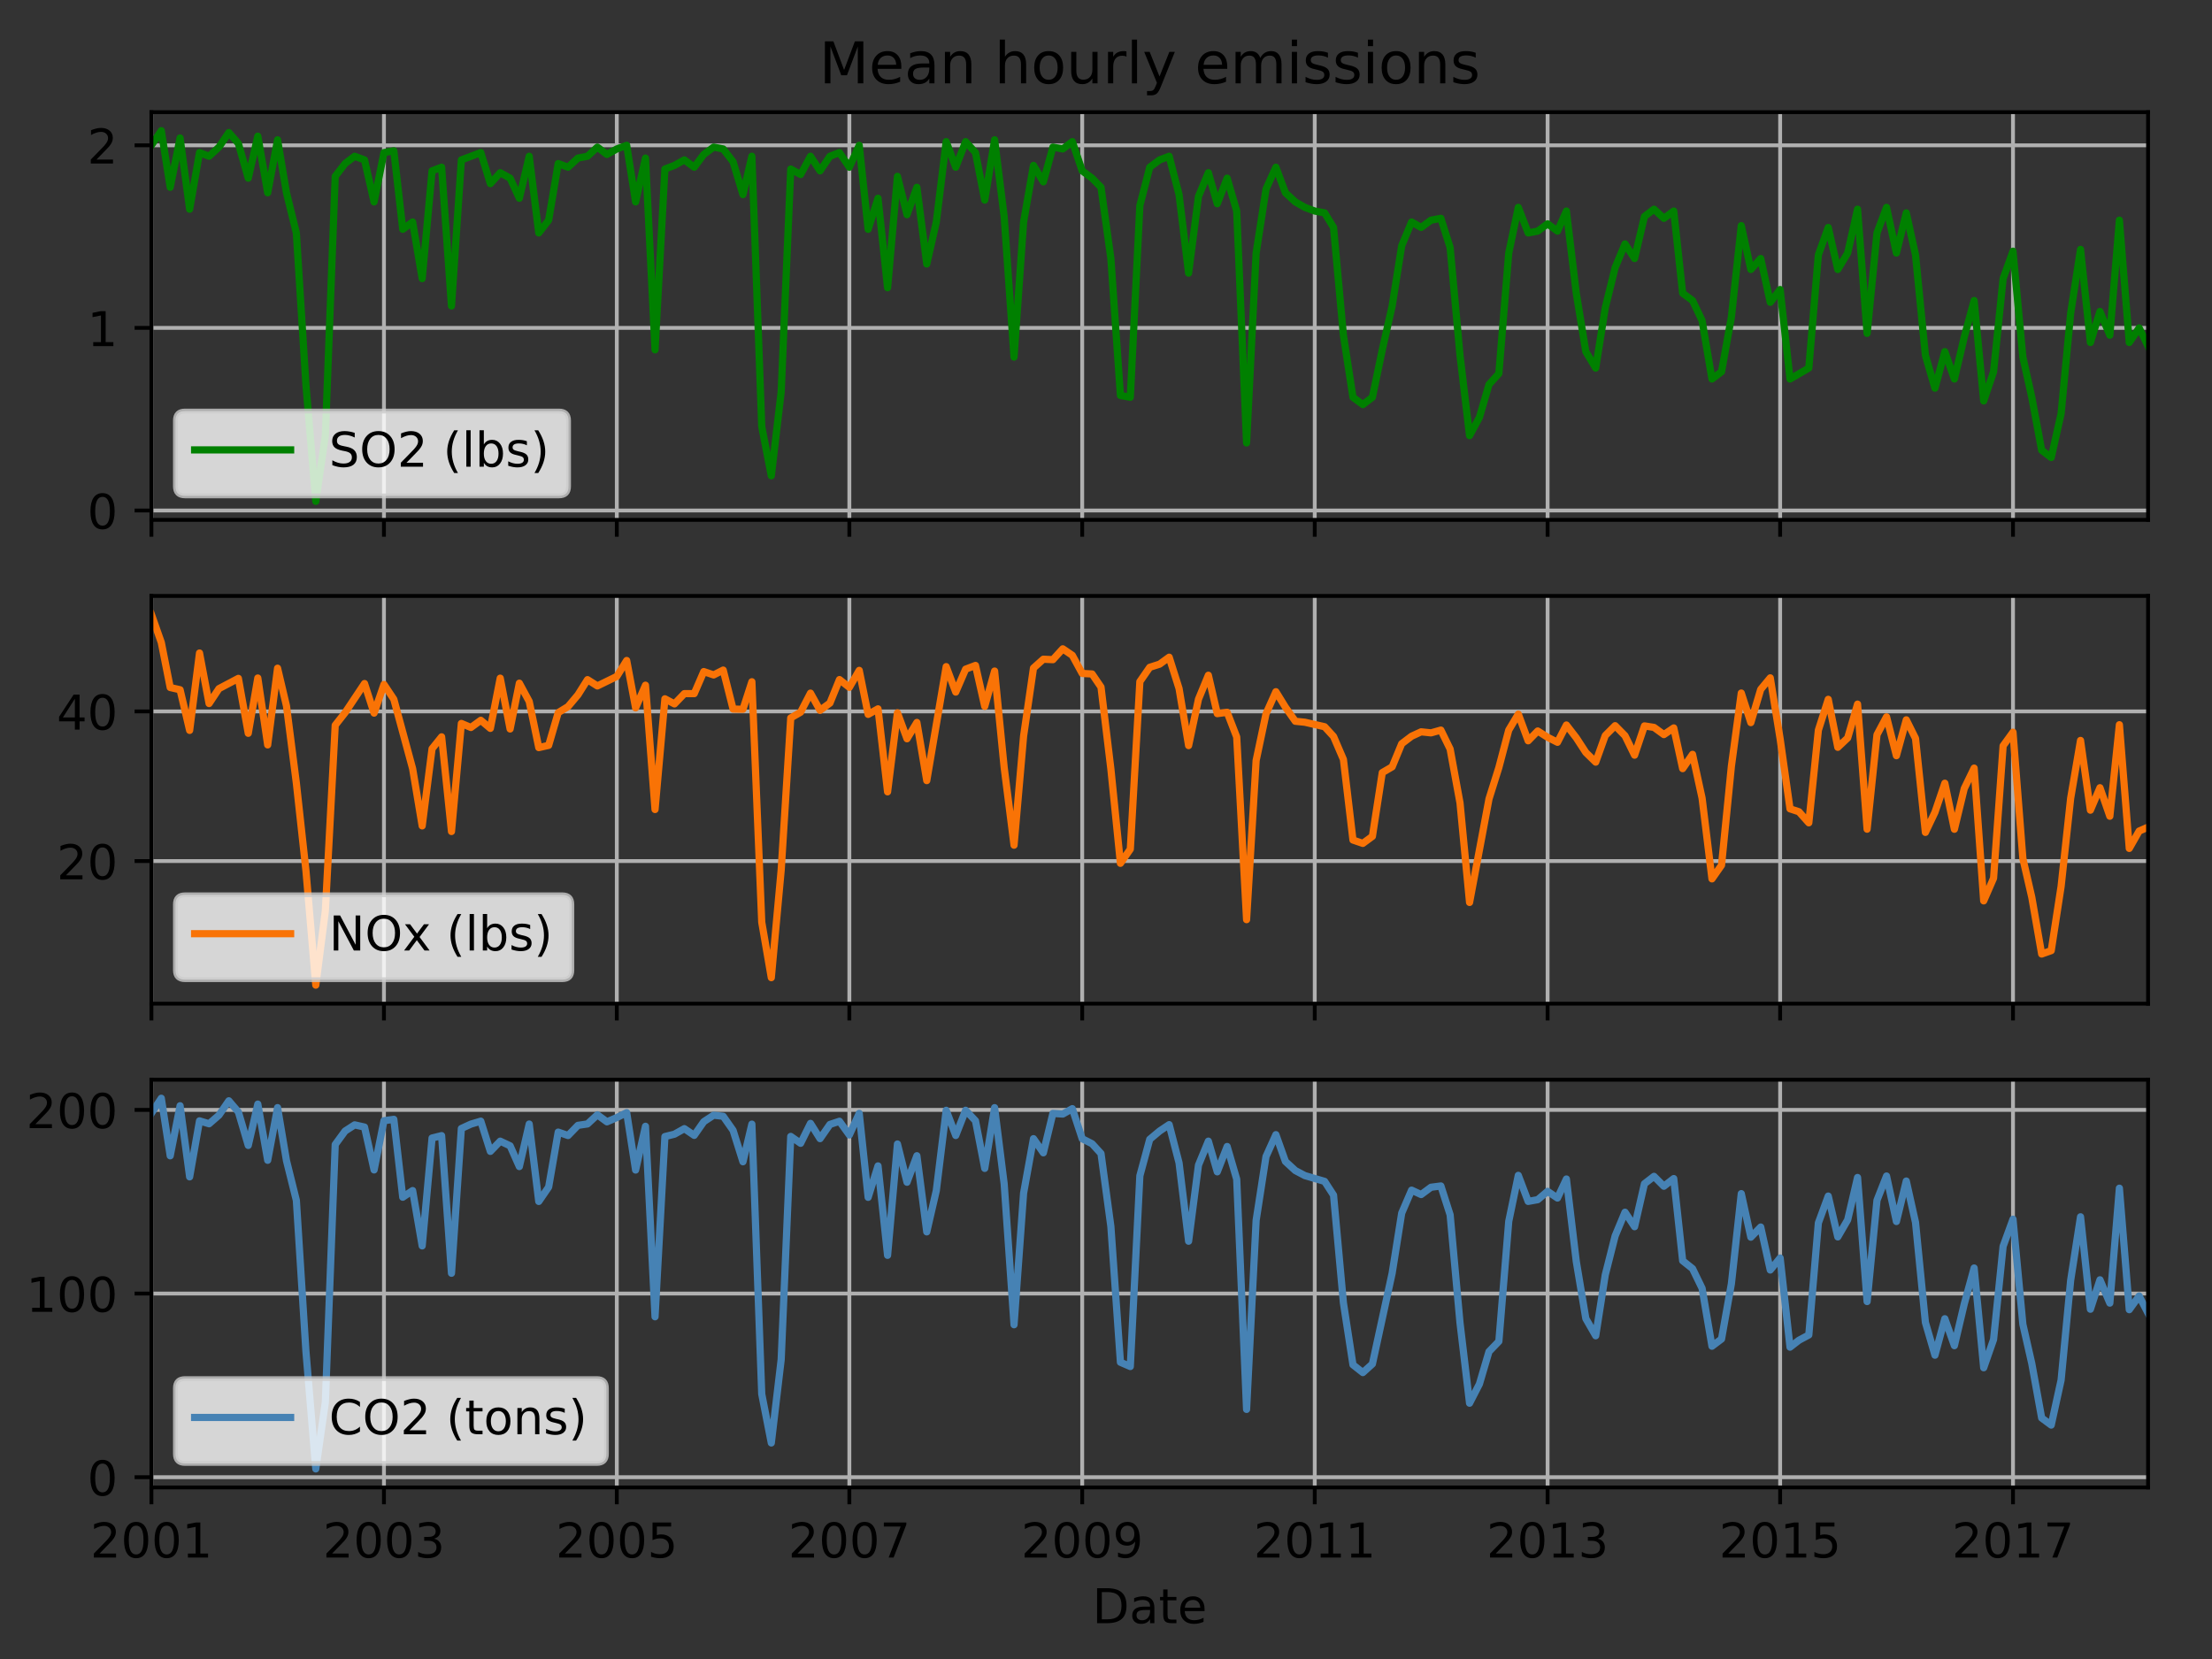 <?xml version="1.0" encoding="utf-8" standalone="no"?>
<!DOCTYPE svg PUBLIC "-//W3C//DTD SVG 1.1//EN"
  "http://www.w3.org/Graphics/SVG/1.1/DTD/svg11.dtd">
<!-- Created with matplotlib (http://matplotlib.org/) -->
<svg height="345.6pt" version="1.1" viewBox="0 0 460.8 345.6" width="460.8pt" xmlns="http://www.w3.org/2000/svg" xmlns:xlink="http://www.w3.org/1999/xlink">
 <rect x="0" y="0" width="460.8" height="345.6" fill="#333333" stroke="none"/>
 <defs>
  <style type="text/css">
*{stroke-linecap:butt;stroke-linejoin:round;}
  </style>
 </defs>
 <g id="figure_1">
  <g id="patch_1">
   <path d="M 0 345.6 
L 460.8 345.6 
L 460.8 0 
L 0 0 
z
" style="fill:none;"/>
  </g>
  <g id="axes_1">
   <g id="patch_2">
    <path d="M 31.543 108.305 
L 447.48 108.305 
L 447.48 23.365 
L 31.543 23.365 
z
" style="fill:none;"/>
   </g>
   <g id="matplotlib.axis_1">
    <g id="xtick_1">
     <g id="line2d_1">
      <path clip-path="url(#p31e064ce9a)" d="M 31.543 108.305 
L 31.543 23.365 
" style="fill:none;stroke:#b0b0b0;stroke-linecap:square;stroke-width:0.8;"/>
     </g>
     <g id="line2d_2">
      <defs>
       <path d="M 0 0 
L 0 3.5 
" id="m925b190f56" style="stroke:#000000;stroke-width:0.8;"/>
      </defs>
      <g>
       <use style="stroke:#000000;stroke-width:0.8;" x="31.543" xlink:href="#m925b190f56" y="108.305"/>
      </g>
     </g>
    </g>
    <g id="xtick_2">
     <g id="line2d_3">
      <path clip-path="url(#p31e064ce9a)" d="M 79.985 108.305 
L 79.985 23.365 
" style="fill:none;stroke:#b0b0b0;stroke-linecap:square;stroke-width:0.8;"/>
     </g>
     <g id="line2d_4">
      <g>
       <use style="stroke:#000000;stroke-width:0.8;" x="79.985" xlink:href="#m925b190f56" y="108.305"/>
      </g>
     </g>
    </g>
    <g id="xtick_3">
     <g id="line2d_5">
      <path clip-path="url(#p31e064ce9a)" d="M 128.493 108.305 
L 128.493 23.365 
" style="fill:none;stroke:#b0b0b0;stroke-linecap:square;stroke-width:0.8;"/>
     </g>
     <g id="line2d_6">
      <g>
       <use style="stroke:#000000;stroke-width:0.8;" x="128.493" xlink:href="#m925b190f56" y="108.305"/>
      </g>
     </g>
    </g>
    <g id="xtick_4">
     <g id="line2d_7">
      <path clip-path="url(#p31e064ce9a)" d="M 176.935 108.305 
L 176.935 23.365 
" style="fill:none;stroke:#b0b0b0;stroke-linecap:square;stroke-width:0.8;"/>
     </g>
     <g id="line2d_8">
      <g>
       <use style="stroke:#000000;stroke-width:0.8;" x="176.935" xlink:href="#m925b190f56" y="108.305"/>
      </g>
     </g>
    </g>
    <g id="xtick_5">
     <g id="line2d_9">
      <path clip-path="url(#p31e064ce9a)" d="M 225.443 108.305 
L 225.443 23.365 
" style="fill:none;stroke:#b0b0b0;stroke-linecap:square;stroke-width:0.8;"/>
     </g>
     <g id="line2d_10">
      <g>
       <use style="stroke:#000000;stroke-width:0.8;" x="225.443" xlink:href="#m925b190f56" y="108.305"/>
      </g>
     </g>
    </g>
    <g id="xtick_6">
     <g id="line2d_11">
      <path clip-path="url(#p31e064ce9a)" d="M 273.885 108.305 
L 273.885 23.365 
" style="fill:none;stroke:#b0b0b0;stroke-linecap:square;stroke-width:0.8;"/>
     </g>
     <g id="line2d_12">
      <g>
       <use style="stroke:#000000;stroke-width:0.8;" x="273.885" xlink:href="#m925b190f56" y="108.305"/>
      </g>
     </g>
    </g>
    <g id="xtick_7">
     <g id="line2d_13">
      <path clip-path="url(#p31e064ce9a)" d="M 322.394 108.305 
L 322.394 23.365 
" style="fill:none;stroke:#b0b0b0;stroke-linecap:square;stroke-width:0.8;"/>
     </g>
     <g id="line2d_14">
      <g>
       <use style="stroke:#000000;stroke-width:0.8;" x="322.394" xlink:href="#m925b190f56" y="108.305"/>
      </g>
     </g>
    </g>
    <g id="xtick_8">
     <g id="line2d_15">
      <path clip-path="url(#p31e064ce9a)" d="M 370.836 108.305 
L 370.836 23.365 
" style="fill:none;stroke:#b0b0b0;stroke-linecap:square;stroke-width:0.8;"/>
     </g>
     <g id="line2d_16">
      <g>
       <use style="stroke:#000000;stroke-width:0.8;" x="370.836" xlink:href="#m925b190f56" y="108.305"/>
      </g>
     </g>
    </g>
    <g id="xtick_9">
     <g id="line2d_17">
      <path clip-path="url(#p31e064ce9a)" d="M 419.344 108.305 
L 419.344 23.365 
" style="fill:none;stroke:#b0b0b0;stroke-linecap:square;stroke-width:0.8;"/>
     </g>
     <g id="line2d_18">
      <g>
       <use style="stroke:#000000;stroke-width:0.8;" x="419.344" xlink:href="#m925b190f56" y="108.305"/>
      </g>
     </g>
    </g>
   </g>
   <g id="matplotlib.axis_2">
    <g id="ytick_1">
     <g id="line2d_19">
      <path clip-path="url(#p31e064ce9a)" d="M 31.543 106.346 
L 447.48 106.346 
" style="fill:none;stroke:#b0b0b0;stroke-linecap:square;stroke-width:0.8;"/>
     </g>
     <g id="line2d_20">
      <defs>
       <path d="M 0 0 
L -3.5 0 
" id="mc258451613" style="stroke:#000000;stroke-width:0.8;"/>
      </defs>
      <g>
       <use style="stroke:#000000;stroke-width:0.8;" x="31.543" xlink:href="#mc258451613" y="106.346"/>
      </g>
     </g>
     <g id="text_1">
      <!-- 0 -->
      <defs>
       <path d="M 31.781 66.406 
Q 24.172 66.406 20.328 58.906 
Q 16.5 51.422 16.5 36.375 
Q 16.5 21.391 20.328 13.891 
Q 24.172 6.391 31.781 6.391 
Q 39.453 6.391 43.281 13.891 
Q 47.125 21.391 47.125 36.375 
Q 47.125 51.422 43.281 58.906 
Q 39.453 66.406 31.781 66.406 
z
M 31.781 74.219 
Q 44.047 74.219 50.516 64.516 
Q 56.984 54.828 56.984 36.375 
Q 56.984 17.969 50.516 8.266 
Q 44.047 -1.422 31.781 -1.422 
Q 19.531 -1.422 13.062 8.266 
Q 6.594 17.969 6.594 36.375 
Q 6.594 54.828 13.062 64.516 
Q 19.531 74.219 31.781 74.219 
z
" id="DejaVuSans-30"/>
      </defs>
      <g transform="translate(18.18 110.145)scale(0.1 -0.1)">
       <use xlink:href="#DejaVuSans-30"/>
      </g>
     </g>
    </g>
    <g id="ytick_2">
     <g id="line2d_21">
      <path clip-path="url(#p31e064ce9a)" d="M 31.543 68.307 
L 447.48 68.307 
" style="fill:none;stroke:#b0b0b0;stroke-linecap:square;stroke-width:0.8;"/>
     </g>
     <g id="line2d_22">
      <g>
       <use style="stroke:#000000;stroke-width:0.8;" x="31.543" xlink:href="#mc258451613" y="68.307"/>
      </g>
     </g>
     <g id="text_2">
      <!-- 1 -->
      <defs>
       <path d="M 12.406 8.297 
L 28.516 8.297 
L 28.516 63.922 
L 10.984 60.406 
L 10.984 69.391 
L 28.422 72.906 
L 38.281 72.906 
L 38.281 8.297 
L 54.391 8.297 
L 54.391 0 
L 12.406 0 
z
" id="DejaVuSans-31"/>
      </defs>
      <g transform="translate(18.18 72.106)scale(0.1 -0.1)">
       <use xlink:href="#DejaVuSans-31"/>
      </g>
     </g>
    </g>
    <g id="ytick_3">
     <g id="line2d_23">
      <path clip-path="url(#p31e064ce9a)" d="M 31.543 30.269 
L 447.48 30.269 
" style="fill:none;stroke:#b0b0b0;stroke-linecap:square;stroke-width:0.8;"/>
     </g>
     <g id="line2d_24">
      <g>
       <use style="stroke:#000000;stroke-width:0.8;" x="31.543" xlink:href="#mc258451613" y="30.269"/>
      </g>
     </g>
     <g id="text_3">
      <!-- 2 -->
      <defs>
       <path d="M 19.188 8.297 
L 53.609 8.297 
L 53.609 0 
L 7.328 0 
L 7.328 8.297 
Q 12.938 14.109 22.625 23.891 
Q 32.328 33.688 34.812 36.531 
Q 39.547 41.844 41.422 45.531 
Q 43.312 49.219 43.312 52.781 
Q 43.312 58.594 39.234 62.25 
Q 35.156 65.922 28.609 65.922 
Q 23.969 65.922 18.812 64.312 
Q 13.672 62.703 7.812 59.422 
L 7.812 69.391 
Q 13.766 71.781 18.938 73 
Q 24.125 74.219 28.422 74.219 
Q 39.75 74.219 46.484 68.547 
Q 53.219 62.891 53.219 53.422 
Q 53.219 48.922 51.531 44.891 
Q 49.859 40.875 45.406 35.406 
Q 44.188 33.984 37.641 27.219 
Q 31.109 20.453 19.188 8.297 
z
" id="DejaVuSans-32"/>
      </defs>
      <g transform="translate(18.18 34.068)scale(0.1 -0.1)">
       <use xlink:href="#DejaVuSans-32"/>
      </g>
     </g>
    </g>
   </g>
   <g id="line2d_25">
    <path clip-path="url(#p31e064ce9a)" d="M 31.543 30.269 
L 33.6 27.226 
L 35.458 39.018 
L 37.515 28.747 
L 39.506 43.582 
L 41.563 31.791 
L 43.554 32.551 
L 45.611 30.649 
L 47.668 27.606 
L 49.659 29.889 
L 51.716 37.116 
L 53.707 28.367 
L 55.764 40.159 
L 57.821 29.128 
L 59.679 40.159 
L 61.736 48.527 
L 63.727 80.099 
L 65.784 104.444 
L 67.775 90.75 
L 69.832 36.736 
L 71.889 34.073 
L 73.88 32.551 
L 75.937 33.312 
L 77.928 42.061 
L 79.985 31.791 
L 82.042 31.41 
L 83.9 47.767 
L 85.957 46.245 
L 87.948 58.037 
L 90.005 35.594 
L 91.996 34.834 
L 94.053 63.743 
L 96.11 33.312 
L 100.158 31.791 
L 102.149 38.257 
L 104.206 35.975 
L 106.263 37.116 
L 108.187 41.3 
L 110.245 32.551 
L 112.235 48.527 
L 114.292 45.865 
L 116.283 34.073 
L 118.34 34.834 
L 120.397 32.932 
L 122.388 32.551 
L 124.445 30.649 
L 126.436 32.171 
L 128.493 31.03 
L 130.55 30.269 
L 132.408 42.061 
L 134.466 32.932 
L 136.456 72.872 
L 138.513 35.214 
L 140.504 34.453 
L 142.561 33.312 
L 144.618 34.834 
L 146.609 32.171 
L 148.666 30.649 
L 150.657 31.03 
L 152.714 33.692 
L 154.771 40.539 
L 156.629 32.551 
L 158.686 88.848 
L 160.677 99.118 
L 162.734 81.621 
L 164.725 35.214 
L 166.782 36.355 
L 168.839 32.551 
L 170.83 35.594 
L 172.887 32.551 
L 174.878 31.791 
L 176.935 34.834 
L 178.992 30.269 
L 180.85 47.767 
L 182.907 41.3 
L 184.898 59.939 
L 186.955 36.736 
L 188.946 44.724 
L 191.003 39.018 
L 193.06 54.994 
L 195.051 46.245 
L 197.108 29.508 
L 199.099 34.834 
L 201.156 29.508 
L 203.213 31.791 
L 205.138 41.68 
L 207.195 29.128 
L 209.186 45.104 
L 211.243 74.393 
L 213.233 46.245 
L 215.291 34.453 
L 217.348 37.877 
L 219.338 30.649 
L 221.396 31.03 
L 223.386 29.508 
L 225.443 35.594 
L 227.501 37.116 
L 229.359 39.018 
L 231.416 53.853 
L 233.406 82.381 
L 235.464 82.762 
L 237.454 42.822 
L 239.512 34.834 
L 241.569 33.312 
L 243.559 32.551 
L 245.617 40.539 
L 247.607 56.896 
L 249.664 40.92 
L 251.722 35.975 
L 253.58 42.441 
L 255.637 37.116 
L 257.627 43.963 
L 259.685 92.271 
L 261.675 52.712 
L 263.732 39.398 
L 265.79 34.834 
L 267.78 40.159 
L 269.837 42.061 
L 271.828 43.202 
L 273.885 43.963 
L 275.942 44.343 
L 277.801 47.386 
L 279.858 69.829 
L 281.848 82.762 
L 283.906 84.283 
L 285.896 82.762 
L 287.953 72.872 
L 290.011 63.743 
L 292.001 51.19 
L 294.058 46.245 
L 296.049 47.386 
L 298.106 45.865 
L 300.163 45.484 
L 302.088 51.57 
L 304.145 74.013 
L 306.136 90.75 
L 308.193 86.946 
L 310.184 80.099 
L 312.241 77.817 
L 314.298 52.712 
L 316.289 43.202 
L 318.346 48.527 
L 320.337 48.147 
L 322.394 46.625 
L 324.451 48.147 
L 326.309 43.963 
L 328.366 61.08 
L 330.357 73.252 
L 332.414 76.676 
L 334.405 64.123 
L 336.462 55.755 
L 338.519 50.81 
L 340.51 53.853 
L 342.567 45.104 
L 344.557 43.582 
L 346.615 45.484 
L 348.672 43.963 
L 350.53 61.08 
L 352.587 62.602 
L 354.578 66.786 
L 356.635 78.958 
L 358.626 77.436 
L 360.683 66.025 
L 362.74 47.006 
L 364.731 56.135 
L 366.788 53.853 
L 368.778 62.982 
L 370.836 60.319 
L 372.893 78.958 
L 376.808 76.676 
L 378.799 53.092 
L 380.856 47.386 
L 382.847 56.135 
L 384.904 52.712 
L 386.961 43.582 
L 388.952 69.448 
L 391.009 48.527 
L 392.999 43.202 
L 395.057 52.712 
L 397.114 44.343 
L 399.038 53.092 
L 401.095 74.013 
L 403.086 80.86 
L 405.143 73.252 
L 407.134 78.958 
L 409.191 70.209 
L 411.248 62.602 
L 413.239 83.523 
L 415.296 77.436 
L 417.287 58.037 
L 419.344 52.331 
L 421.401 74.393 
L 423.259 82.762 
L 425.316 93.793 
L 427.307 95.314 
L 429.364 86.185 
L 431.355 65.264 
L 433.412 51.951 
L 435.469 71.35 
L 437.46 64.884 
L 439.517 69.829 
L 441.508 45.865 
L 443.565 71.35 
L 445.622 68.307 
L 447.48 72.111 
L 447.48 72.111 
" style="fill:none;stroke:#008000;stroke-linecap:square;stroke-width:1.5;"/>
   </g>
   <g id="patch_3">
    <path d="M 31.543 108.305 
L 31.543 23.365 
" style="fill:none;stroke:#000000;stroke-linecap:square;stroke-linejoin:miter;stroke-width:0.8;"/>
   </g>
   <g id="patch_4">
    <path d="M 447.48 108.305 
L 447.48 23.365 
" style="fill:none;stroke:#000000;stroke-linecap:square;stroke-linejoin:miter;stroke-width:0.8;"/>
   </g>
   <g id="patch_5">
    <path d="M 31.543 108.305 
L 447.48 108.305 
" style="fill:none;stroke:#000000;stroke-linecap:square;stroke-linejoin:miter;stroke-width:0.8;"/>
   </g>
   <g id="patch_6">
    <path d="M 31.543 23.365 
L 447.48 23.365 
" style="fill:none;stroke:#000000;stroke-linecap:square;stroke-linejoin:miter;stroke-width:0.8;"/>
   </g>
   <g id="text_4">
    <!-- Mean hourly emissions -->
    <defs>
     <path d="M 9.812 72.906 
L 24.516 72.906 
L 43.109 23.297 
L 61.812 72.906 
L 76.516 72.906 
L 76.516 0 
L 66.891 0 
L 66.891 64.016 
L 48.094 14.016 
L 38.188 14.016 
L 19.391 64.016 
L 19.391 0 
L 9.812 0 
z
" id="DejaVuSans-4d"/>
     <path d="M 56.203 29.594 
L 56.203 25.203 
L 14.891 25.203 
Q 15.484 15.922 20.484 11.062 
Q 25.484 6.203 34.422 6.203 
Q 39.594 6.203 44.453 7.469 
Q 49.312 8.734 54.109 11.281 
L 54.109 2.781 
Q 49.266 0.734 44.188 -0.344 
Q 39.109 -1.422 33.891 -1.422 
Q 20.797 -1.422 13.156 6.188 
Q 5.516 13.812 5.516 26.812 
Q 5.516 40.234 12.766 48.109 
Q 20.016 56 32.328 56 
Q 43.359 56 49.781 48.891 
Q 56.203 41.797 56.203 29.594 
z
M 47.219 32.234 
Q 47.125 39.594 43.094 43.984 
Q 39.062 48.391 32.422 48.391 
Q 24.906 48.391 20.391 44.141 
Q 15.875 39.891 15.188 32.172 
z
" id="DejaVuSans-65"/>
     <path d="M 34.281 27.484 
Q 23.391 27.484 19.188 25 
Q 14.984 22.516 14.984 16.5 
Q 14.984 11.719 18.141 8.906 
Q 21.297 6.109 26.703 6.109 
Q 34.188 6.109 38.703 11.406 
Q 43.219 16.703 43.219 25.484 
L 43.219 27.484 
z
M 52.203 31.203 
L 52.203 0 
L 43.219 0 
L 43.219 8.297 
Q 40.141 3.328 35.547 0.953 
Q 30.953 -1.422 24.312 -1.422 
Q 15.922 -1.422 10.953 3.297 
Q 6 8.016 6 15.922 
Q 6 25.141 12.172 29.828 
Q 18.359 34.516 30.609 34.516 
L 43.219 34.516 
L 43.219 35.406 
Q 43.219 41.609 39.141 45 
Q 35.062 48.391 27.688 48.391 
Q 23 48.391 18.547 47.266 
Q 14.109 46.141 10.016 43.891 
L 10.016 52.203 
Q 14.938 54.109 19.578 55.047 
Q 24.219 56 28.609 56 
Q 40.484 56 46.344 49.844 
Q 52.203 43.703 52.203 31.203 
z
" id="DejaVuSans-61"/>
     <path d="M 54.891 33.016 
L 54.891 0 
L 45.906 0 
L 45.906 32.719 
Q 45.906 40.484 42.875 44.328 
Q 39.844 48.188 33.797 48.188 
Q 26.516 48.188 22.312 43.547 
Q 18.109 38.922 18.109 30.906 
L 18.109 0 
L 9.078 0 
L 9.078 54.688 
L 18.109 54.688 
L 18.109 46.188 
Q 21.344 51.125 25.703 53.562 
Q 30.078 56 35.797 56 
Q 45.219 56 50.047 50.172 
Q 54.891 44.344 54.891 33.016 
z
" id="DejaVuSans-6e"/>
     <path id="DejaVuSans-20"/>
     <path d="M 54.891 33.016 
L 54.891 0 
L 45.906 0 
L 45.906 32.719 
Q 45.906 40.484 42.875 44.328 
Q 39.844 48.188 33.797 48.188 
Q 26.516 48.188 22.312 43.547 
Q 18.109 38.922 18.109 30.906 
L 18.109 0 
L 9.078 0 
L 9.078 75.984 
L 18.109 75.984 
L 18.109 46.188 
Q 21.344 51.125 25.703 53.562 
Q 30.078 56 35.797 56 
Q 45.219 56 50.047 50.172 
Q 54.891 44.344 54.891 33.016 
z
" id="DejaVuSans-68"/>
     <path d="M 30.609 48.391 
Q 23.391 48.391 19.188 42.75 
Q 14.984 37.109 14.984 27.297 
Q 14.984 17.484 19.156 11.844 
Q 23.344 6.203 30.609 6.203 
Q 37.797 6.203 41.984 11.859 
Q 46.188 17.531 46.188 27.297 
Q 46.188 37.016 41.984 42.703 
Q 37.797 48.391 30.609 48.391 
z
M 30.609 56 
Q 42.328 56 49.016 48.375 
Q 55.719 40.766 55.719 27.297 
Q 55.719 13.875 49.016 6.219 
Q 42.328 -1.422 30.609 -1.422 
Q 18.844 -1.422 12.172 6.219 
Q 5.516 13.875 5.516 27.297 
Q 5.516 40.766 12.172 48.375 
Q 18.844 56 30.609 56 
z
" id="DejaVuSans-6f"/>
     <path d="M 8.5 21.578 
L 8.5 54.688 
L 17.484 54.688 
L 17.484 21.922 
Q 17.484 14.156 20.5 10.266 
Q 23.531 6.391 29.594 6.391 
Q 36.859 6.391 41.078 11.031 
Q 45.312 15.672 45.312 23.688 
L 45.312 54.688 
L 54.297 54.688 
L 54.297 0 
L 45.312 0 
L 45.312 8.406 
Q 42.047 3.422 37.719 1 
Q 33.406 -1.422 27.688 -1.422 
Q 18.266 -1.422 13.375 4.438 
Q 8.5 10.297 8.5 21.578 
z
M 31.109 56 
z
" id="DejaVuSans-75"/>
     <path d="M 41.109 46.297 
Q 39.594 47.172 37.812 47.578 
Q 36.031 48 33.891 48 
Q 26.266 48 22.188 43.047 
Q 18.109 38.094 18.109 28.812 
L 18.109 0 
L 9.078 0 
L 9.078 54.688 
L 18.109 54.688 
L 18.109 46.188 
Q 20.953 51.172 25.484 53.578 
Q 30.031 56 36.531 56 
Q 37.453 56 38.578 55.875 
Q 39.703 55.766 41.062 55.516 
z
" id="DejaVuSans-72"/>
     <path d="M 9.422 75.984 
L 18.406 75.984 
L 18.406 0 
L 9.422 0 
z
" id="DejaVuSans-6c"/>
     <path d="M 32.172 -5.078 
Q 28.375 -14.844 24.75 -17.812 
Q 21.141 -20.797 15.094 -20.797 
L 7.906 -20.797 
L 7.906 -13.281 
L 13.188 -13.281 
Q 16.891 -13.281 18.938 -11.516 
Q 21 -9.766 23.484 -3.219 
L 25.094 0.875 
L 2.984 54.688 
L 12.5 54.688 
L 29.594 11.922 
L 46.688 54.688 
L 56.203 54.688 
z
" id="DejaVuSans-79"/>
     <path d="M 52 44.188 
Q 55.375 50.25 60.062 53.125 
Q 64.75 56 71.094 56 
Q 79.641 56 84.281 50.016 
Q 88.922 44.047 88.922 33.016 
L 88.922 0 
L 79.891 0 
L 79.891 32.719 
Q 79.891 40.578 77.094 44.375 
Q 74.312 48.188 68.609 48.188 
Q 61.625 48.188 57.562 43.547 
Q 53.516 38.922 53.516 30.906 
L 53.516 0 
L 44.484 0 
L 44.484 32.719 
Q 44.484 40.625 41.703 44.406 
Q 38.922 48.188 33.109 48.188 
Q 26.219 48.188 22.156 43.531 
Q 18.109 38.875 18.109 30.906 
L 18.109 0 
L 9.078 0 
L 9.078 54.688 
L 18.109 54.688 
L 18.109 46.188 
Q 21.188 51.219 25.484 53.609 
Q 29.781 56 35.688 56 
Q 41.656 56 45.828 52.969 
Q 50 49.953 52 44.188 
z
" id="DejaVuSans-6d"/>
     <path d="M 9.422 54.688 
L 18.406 54.688 
L 18.406 0 
L 9.422 0 
z
M 9.422 75.984 
L 18.406 75.984 
L 18.406 64.594 
L 9.422 64.594 
z
" id="DejaVuSans-69"/>
     <path d="M 44.281 53.078 
L 44.281 44.578 
Q 40.484 46.531 36.375 47.5 
Q 32.281 48.484 27.875 48.484 
Q 21.188 48.484 17.844 46.438 
Q 14.5 44.391 14.5 40.281 
Q 14.5 37.156 16.891 35.375 
Q 19.281 33.594 26.516 31.984 
L 29.594 31.297 
Q 39.156 29.25 43.188 25.516 
Q 47.219 21.781 47.219 15.094 
Q 47.219 7.469 41.188 3.016 
Q 35.156 -1.422 24.609 -1.422 
Q 20.219 -1.422 15.453 -0.562 
Q 10.688 0.297 5.422 2 
L 5.422 11.281 
Q 10.406 8.688 15.234 7.391 
Q 20.062 6.109 24.812 6.109 
Q 31.156 6.109 34.562 8.281 
Q 37.984 10.453 37.984 14.406 
Q 37.984 18.062 35.516 20.016 
Q 33.062 21.969 24.703 23.781 
L 21.578 24.516 
Q 13.234 26.266 9.516 29.906 
Q 5.812 33.547 5.812 39.891 
Q 5.812 47.609 11.281 51.797 
Q 16.75 56 26.812 56 
Q 31.781 56 36.172 55.266 
Q 40.578 54.547 44.281 53.078 
z
" id="DejaVuSans-73"/>
    </defs>
    <g transform="translate(170.668 17.365)scale(0.12 -0.12)">
     <use xlink:href="#DejaVuSans-4d"/>
     <use x="86.279" xlink:href="#DejaVuSans-65"/>
     <use x="147.803" xlink:href="#DejaVuSans-61"/>
     <use x="209.082" xlink:href="#DejaVuSans-6e"/>
     <use x="272.461" xlink:href="#DejaVuSans-20"/>
     <use x="304.248" xlink:href="#DejaVuSans-68"/>
     <use x="367.627" xlink:href="#DejaVuSans-6f"/>
     <use x="428.809" xlink:href="#DejaVuSans-75"/>
     <use x="492.188" xlink:href="#DejaVuSans-72"/>
     <use x="533.301" xlink:href="#DejaVuSans-6c"/>
     <use x="561.084" xlink:href="#DejaVuSans-79"/>
     <use x="620.264" xlink:href="#DejaVuSans-20"/>
     <use x="652.051" xlink:href="#DejaVuSans-65"/>
     <use x="713.574" xlink:href="#DejaVuSans-6d"/>
     <use x="810.986" xlink:href="#DejaVuSans-69"/>
     <use x="838.77" xlink:href="#DejaVuSans-73"/>
     <use x="890.869" xlink:href="#DejaVuSans-73"/>
     <use x="942.969" xlink:href="#DejaVuSans-69"/>
     <use x="970.752" xlink:href="#DejaVuSans-6f"/>
     <use x="1031.934" xlink:href="#DejaVuSans-6e"/>
     <use x="1095.312" xlink:href="#DejaVuSans-73"/>
    </g>
   </g>
   <g id="legend_1">
    <g id="patch_7">
     <path d="M 38.543 103.305 
L 116.443 103.305 
Q 118.443 103.305 118.443 101.305 
L 118.443 87.626 
Q 118.443 85.626 116.443 85.626 
L 38.543 85.626 
Q 36.543 85.626 36.543 87.626 
L 36.543 101.305 
Q 36.543 103.305 38.543 103.305 
z
" style="fill:#ffffff;opacity:0.8;stroke:#cccccc;stroke-linejoin:miter;"/>
    </g>
    <g id="line2d_26">
     <path d="M 40.543 93.725 
L 60.543 93.725 
" style="fill:none;stroke:#008000;stroke-linecap:square;stroke-width:1.5;"/>
    </g>
    <g id="line2d_27"/>
    <g id="text_5">
     <!-- SO2 (lbs) -->
     <defs>
      <path d="M 53.516 70.516 
L 53.516 60.891 
Q 47.906 63.578 42.922 64.891 
Q 37.938 66.219 33.297 66.219 
Q 25.25 66.219 20.875 63.094 
Q 16.5 59.969 16.5 54.203 
Q 16.5 49.359 19.406 46.891 
Q 22.312 44.438 30.422 42.922 
L 36.375 41.703 
Q 47.406 39.594 52.656 34.297 
Q 57.906 29 57.906 20.125 
Q 57.906 9.516 50.797 4.047 
Q 43.703 -1.422 29.984 -1.422 
Q 24.812 -1.422 18.969 -0.25 
Q 13.141 0.922 6.891 3.219 
L 6.891 13.375 
Q 12.891 10.016 18.656 8.297 
Q 24.422 6.594 29.984 6.594 
Q 38.422 6.594 43.016 9.906 
Q 47.609 13.234 47.609 19.391 
Q 47.609 24.75 44.312 27.781 
Q 41.016 30.812 33.5 32.328 
L 27.484 33.5 
Q 16.453 35.688 11.516 40.375 
Q 6.594 45.062 6.594 53.422 
Q 6.594 63.094 13.406 68.656 
Q 20.219 74.219 32.172 74.219 
Q 37.312 74.219 42.625 73.281 
Q 47.953 72.359 53.516 70.516 
z
" id="DejaVuSans-53"/>
      <path d="M 39.406 66.219 
Q 28.656 66.219 22.328 58.203 
Q 16.016 50.203 16.016 36.375 
Q 16.016 22.609 22.328 14.594 
Q 28.656 6.594 39.406 6.594 
Q 50.141 6.594 56.422 14.594 
Q 62.703 22.609 62.703 36.375 
Q 62.703 50.203 56.422 58.203 
Q 50.141 66.219 39.406 66.219 
z
M 39.406 74.219 
Q 54.734 74.219 63.906 63.938 
Q 73.094 53.656 73.094 36.375 
Q 73.094 19.141 63.906 8.859 
Q 54.734 -1.422 39.406 -1.422 
Q 24.031 -1.422 14.812 8.828 
Q 5.609 19.094 5.609 36.375 
Q 5.609 53.656 14.812 63.938 
Q 24.031 74.219 39.406 74.219 
z
" id="DejaVuSans-4f"/>
      <path d="M 31 75.875 
Q 24.469 64.656 21.281 53.656 
Q 18.109 42.672 18.109 31.391 
Q 18.109 20.125 21.312 9.062 
Q 24.516 -2 31 -13.188 
L 23.188 -13.188 
Q 15.875 -1.703 12.234 9.375 
Q 8.594 20.453 8.594 31.391 
Q 8.594 42.281 12.203 53.312 
Q 15.828 64.359 23.188 75.875 
z
" id="DejaVuSans-28"/>
      <path d="M 48.688 27.297 
Q 48.688 37.203 44.609 42.844 
Q 40.531 48.484 33.406 48.484 
Q 26.266 48.484 22.188 42.844 
Q 18.109 37.203 18.109 27.297 
Q 18.109 17.391 22.188 11.75 
Q 26.266 6.109 33.406 6.109 
Q 40.531 6.109 44.609 11.75 
Q 48.688 17.391 48.688 27.297 
z
M 18.109 46.391 
Q 20.953 51.266 25.266 53.625 
Q 29.594 56 35.594 56 
Q 45.562 56 51.781 48.094 
Q 58.016 40.188 58.016 27.297 
Q 58.016 14.406 51.781 6.484 
Q 45.562 -1.422 35.594 -1.422 
Q 29.594 -1.422 25.266 0.953 
Q 20.953 3.328 18.109 8.203 
L 18.109 0 
L 9.078 0 
L 9.078 75.984 
L 18.109 75.984 
z
" id="DejaVuSans-62"/>
      <path d="M 8.016 75.875 
L 15.828 75.875 
Q 23.141 64.359 26.781 53.312 
Q 30.422 42.281 30.422 31.391 
Q 30.422 20.453 26.781 9.375 
Q 23.141 -1.703 15.828 -13.188 
L 8.016 -13.188 
Q 14.5 -2 17.703 9.062 
Q 20.906 20.125 20.906 31.391 
Q 20.906 42.672 17.703 53.656 
Q 14.5 64.656 8.016 75.875 
z
" id="DejaVuSans-29"/>
     </defs>
     <g transform="translate(68.543 97.225)scale(0.1 -0.1)">
      <use xlink:href="#DejaVuSans-53"/>
      <use x="63.477" xlink:href="#DejaVuSans-4f"/>
      <use x="142.188" xlink:href="#DejaVuSans-32"/>
      <use x="205.811" xlink:href="#DejaVuSans-20"/>
      <use x="237.598" xlink:href="#DejaVuSans-28"/>
      <use x="276.611" xlink:href="#DejaVuSans-6c"/>
      <use x="304.395" xlink:href="#DejaVuSans-62"/>
      <use x="367.871" xlink:href="#DejaVuSans-73"/>
      <use x="419.971" xlink:href="#DejaVuSans-29"/>
     </g>
    </g>
   </g>
  </g>
  <g id="axes_2">
   <g id="patch_8">
    <path d="M 31.543 209.084 
L 447.48 209.084 
L 447.48 124.145 
L 31.543 124.145 
z
" style="fill:none;"/>
   </g>
   <g id="matplotlib.axis_3">
    <g id="xtick_10">
     <g id="line2d_28">
      <path clip-path="url(#p209c2d82c9)" d="M 31.543 209.084 
L 31.543 124.145 
" style="fill:none;stroke:#b0b0b0;stroke-linecap:square;stroke-width:0.8;"/>
     </g>
     <g id="line2d_29">
      <g>
       <use style="stroke:#000000;stroke-width:0.8;" x="31.543" xlink:href="#m925b190f56" y="209.084"/>
      </g>
     </g>
    </g>
    <g id="xtick_11">
     <g id="line2d_30">
      <path clip-path="url(#p209c2d82c9)" d="M 79.985 209.084 
L 79.985 124.145 
" style="fill:none;stroke:#b0b0b0;stroke-linecap:square;stroke-width:0.8;"/>
     </g>
     <g id="line2d_31">
      <g>
       <use style="stroke:#000000;stroke-width:0.8;" x="79.985" xlink:href="#m925b190f56" y="209.084"/>
      </g>
     </g>
    </g>
    <g id="xtick_12">
     <g id="line2d_32">
      <path clip-path="url(#p209c2d82c9)" d="M 128.493 209.084 
L 128.493 124.145 
" style="fill:none;stroke:#b0b0b0;stroke-linecap:square;stroke-width:0.8;"/>
     </g>
     <g id="line2d_33">
      <g>
       <use style="stroke:#000000;stroke-width:0.8;" x="128.493" xlink:href="#m925b190f56" y="209.084"/>
      </g>
     </g>
    </g>
    <g id="xtick_13">
     <g id="line2d_34">
      <path clip-path="url(#p209c2d82c9)" d="M 176.935 209.084 
L 176.935 124.145 
" style="fill:none;stroke:#b0b0b0;stroke-linecap:square;stroke-width:0.8;"/>
     </g>
     <g id="line2d_35">
      <g>
       <use style="stroke:#000000;stroke-width:0.8;" x="176.935" xlink:href="#m925b190f56" y="209.084"/>
      </g>
     </g>
    </g>
    <g id="xtick_14">
     <g id="line2d_36">
      <path clip-path="url(#p209c2d82c9)" d="M 225.443 209.084 
L 225.443 124.145 
" style="fill:none;stroke:#b0b0b0;stroke-linecap:square;stroke-width:0.8;"/>
     </g>
     <g id="line2d_37">
      <g>
       <use style="stroke:#000000;stroke-width:0.8;" x="225.443" xlink:href="#m925b190f56" y="209.084"/>
      </g>
     </g>
    </g>
    <g id="xtick_15">
     <g id="line2d_38">
      <path clip-path="url(#p209c2d82c9)" d="M 273.885 209.084 
L 273.885 124.145 
" style="fill:none;stroke:#b0b0b0;stroke-linecap:square;stroke-width:0.8;"/>
     </g>
     <g id="line2d_39">
      <g>
       <use style="stroke:#000000;stroke-width:0.8;" x="273.885" xlink:href="#m925b190f56" y="209.084"/>
      </g>
     </g>
    </g>
    <g id="xtick_16">
     <g id="line2d_40">
      <path clip-path="url(#p209c2d82c9)" d="M 322.394 209.084 
L 322.394 124.145 
" style="fill:none;stroke:#b0b0b0;stroke-linecap:square;stroke-width:0.8;"/>
     </g>
     <g id="line2d_41">
      <g>
       <use style="stroke:#000000;stroke-width:0.8;" x="322.394" xlink:href="#m925b190f56" y="209.084"/>
      </g>
     </g>
    </g>
    <g id="xtick_17">
     <g id="line2d_42">
      <path clip-path="url(#p209c2d82c9)" d="M 370.836 209.084 
L 370.836 124.145 
" style="fill:none;stroke:#b0b0b0;stroke-linecap:square;stroke-width:0.8;"/>
     </g>
     <g id="line2d_43">
      <g>
       <use style="stroke:#000000;stroke-width:0.8;" x="370.836" xlink:href="#m925b190f56" y="209.084"/>
      </g>
     </g>
    </g>
    <g id="xtick_18">
     <g id="line2d_44">
      <path clip-path="url(#p209c2d82c9)" d="M 419.344 209.084 
L 419.344 124.145 
" style="fill:none;stroke:#b0b0b0;stroke-linecap:square;stroke-width:0.8;"/>
     </g>
     <g id="line2d_45">
      <g>
       <use style="stroke:#000000;stroke-width:0.8;" x="419.344" xlink:href="#m925b190f56" y="209.084"/>
      </g>
     </g>
    </g>
   </g>
   <g id="matplotlib.axis_4">
    <g id="ytick_4">
     <g id="line2d_46">
      <path clip-path="url(#p209c2d82c9)" d="M 31.543 179.375 
L 447.48 179.375 
" style="fill:none;stroke:#b0b0b0;stroke-linecap:square;stroke-width:0.8;"/>
     </g>
     <g id="line2d_47">
      <g>
       <use style="stroke:#000000;stroke-width:0.8;" x="31.543" xlink:href="#mc258451613" y="179.375"/>
      </g>
     </g>
     <g id="text_6">
      <!-- 20 -->
      <g transform="translate(11.818 183.174)scale(0.1 -0.1)">
       <use xlink:href="#DejaVuSans-32"/>
       <use x="63.623" xlink:href="#DejaVuSans-30"/>
      </g>
     </g>
    </g>
    <g id="ytick_5">
     <g id="line2d_48">
      <path clip-path="url(#p209c2d82c9)" d="M 31.543 148.195 
L 447.48 148.195 
" style="fill:none;stroke:#b0b0b0;stroke-linecap:square;stroke-width:0.8;"/>
     </g>
     <g id="line2d_49">
      <g>
       <use style="stroke:#000000;stroke-width:0.8;" x="31.543" xlink:href="#mc258451613" y="148.195"/>
      </g>
     </g>
     <g id="text_7">
      <!-- 40 -->
      <defs>
       <path d="M 37.797 64.312 
L 12.891 25.391 
L 37.797 25.391 
z
M 35.203 72.906 
L 47.609 72.906 
L 47.609 25.391 
L 58.016 25.391 
L 58.016 17.188 
L 47.609 17.188 
L 47.609 0 
L 37.797 0 
L 37.797 17.188 
L 4.891 17.188 
L 4.891 26.703 
z
" id="DejaVuSans-34"/>
      </defs>
      <g transform="translate(11.818 151.994)scale(0.1 -0.1)">
       <use xlink:href="#DejaVuSans-34"/>
       <use x="63.623" xlink:href="#DejaVuSans-30"/>
      </g>
     </g>
    </g>
   </g>
   <g id="line2d_50">
    <path clip-path="url(#p209c2d82c9)" d="M 31.543 128.005 
L 33.6 133.836 
L 35.458 143.221 
L 37.515 143.689 
L 39.506 152.154 
L 41.563 136.034 
L 43.554 146.558 
L 45.611 143.455 
L 49.659 141.319 
L 51.716 152.762 
L 53.707 141.241 
L 55.764 155.179 
L 57.821 139.199 
L 59.679 147.072 
L 61.736 163.13 
L 63.727 181.292 
L 65.784 205.223 
L 67.775 189.773 
L 69.832 151.079 
L 71.889 148.46 
L 75.937 142.395 
L 77.928 148.553 
L 79.985 142.582 
L 82.042 145.669 
L 85.957 160.121 
L 87.948 172.047 
L 90.005 155.974 
L 91.996 153.495 
L 94.053 173.217 
L 96.11 150.705 
L 98.101 151.546 
L 100.158 150.05 
L 102.149 151.734 
L 104.206 141.273 
L 106.263 151.858 
L 108.187 142.317 
L 110.245 146.121 
L 112.235 155.74 
L 114.292 155.272 
L 116.283 148.46 
L 118.34 147.197 
L 120.397 144.749 
L 122.388 141.584 
L 124.445 142.894 
L 128.493 140.914 
L 130.55 137.593 
L 132.408 147.462 
L 134.466 142.738 
L 136.456 168.633 
L 138.513 145.575 
L 140.504 146.636 
L 142.561 144.5 
L 144.618 144.5 
L 146.609 139.901 
L 148.666 140.602 
L 150.657 139.589 
L 152.714 147.711 
L 154.771 147.758 
L 156.629 142.021 
L 158.686 192.112 
L 160.677 203.664 
L 162.734 181.246 
L 164.725 149.551 
L 166.782 148.366 
L 168.839 144.391 
L 170.83 147.976 
L 172.887 146.464 
L 174.878 141.569 
L 176.935 143.19 
L 178.992 139.651 
L 180.85 148.818 
L 182.907 147.665 
L 184.898 164.954 
L 186.955 148.491 
L 188.946 153.901 
L 191.003 150.502 
L 193.06 162.615 
L 197.108 138.872 
L 199.099 144.172 
L 201.156 139.402 
L 203.213 138.622 
L 205.138 147.15 
L 207.195 139.792 
L 209.186 159.872 
L 211.243 176.07 
L 213.233 153.324 
L 215.291 139.168 
L 217.348 137.328 
L 219.338 137.422 
L 221.396 135.161 
L 223.386 136.518 
L 225.443 140.29 
L 227.501 140.4 
L 229.359 143.128 
L 231.416 160.199 
L 233.406 179.842 
L 235.464 176.896 
L 237.454 141.99 
L 239.512 139.012 
L 241.569 138.357 
L 243.559 136.907 
L 245.617 143.424 
L 247.607 155.319 
L 249.664 145.653 
L 251.722 140.665 
L 253.58 148.662 
L 255.637 148.382 
L 257.627 153.526 
L 259.685 191.582 
L 261.675 158.422 
L 263.732 148.709 
L 265.79 144.094 
L 267.78 147.322 
L 269.837 150.252 
L 271.828 150.455 
L 275.942 151.391 
L 277.801 153.417 
L 279.858 158.203 
L 281.848 174.994 
L 283.906 175.696 
L 285.896 174.23 
L 287.953 160.947 
L 290.011 159.747 
L 292.001 154.93 
L 294.058 153.37 
L 296.049 152.451 
L 298.106 152.669 
L 300.163 152.092 
L 302.088 156.036 
L 304.145 167.261 
L 306.136 187.996 
L 310.184 166.435 
L 312.241 159.887 
L 314.298 152.092 
L 316.289 148.756 
L 318.346 154.321 
L 320.337 152.279 
L 322.394 153.589 
L 324.451 154.633 
L 326.309 151.032 
L 328.366 153.698 
L 330.357 156.754 
L 332.414 158.765 
L 334.405 153.23 
L 336.462 151.172 
L 338.519 153.261 
L 340.51 157.315 
L 342.567 151.219 
L 344.557 151.531 
L 346.615 153.028 
L 348.672 151.64 
L 350.53 160.121 
L 352.587 157.143 
L 354.578 166.279 
L 356.635 183.085 
L 358.626 180.232 
L 360.683 159.591 
L 362.74 144.375 
L 364.731 150.533 
L 366.788 143.611 
L 368.778 141.21 
L 370.836 153.932 
L 372.893 168.493 
L 374.751 169.101 
L 376.808 171.408 
L 378.799 152.108 
L 380.856 145.685 
L 382.847 155.678 
L 384.904 153.729 
L 386.961 146.682 
L 388.952 172.733 
L 391.009 153.059 
L 392.999 149.333 
L 395.057 157.424 
L 397.114 149.956 
L 399.038 153.823 
L 401.095 173.404 
L 403.086 169.21 
L 405.143 163.161 
L 407.134 172.749 
L 409.191 164.268 
L 411.248 160.012 
L 413.239 187.669 
L 415.296 182.945 
L 417.287 155.366 
L 419.344 152.529 
L 421.401 178.845 
L 423.259 186.92 
L 425.316 198.738 
L 427.307 198.036 
L 429.364 184.66 
L 431.355 166.295 
L 433.412 154.244 
L 435.469 168.774 
L 437.46 164.096 
L 439.517 170.036 
L 441.508 150.97 
L 443.565 176.74 
L 445.622 173.123 
L 447.48 172.312 
L 447.48 172.312 
" style="fill:none;stroke:#f97306;stroke-linecap:square;stroke-width:1.5;"/>
   </g>
   <g id="patch_9">
    <path d="M 31.543 209.084 
L 31.543 124.145 
" style="fill:none;stroke:#000000;stroke-linecap:square;stroke-linejoin:miter;stroke-width:0.8;"/>
   </g>
   <g id="patch_10">
    <path d="M 447.48 209.084 
L 447.48 124.145 
" style="fill:none;stroke:#000000;stroke-linecap:square;stroke-linejoin:miter;stroke-width:0.8;"/>
   </g>
   <g id="patch_11">
    <path d="M 31.543 209.084 
L 447.48 209.084 
" style="fill:none;stroke:#000000;stroke-linecap:square;stroke-linejoin:miter;stroke-width:0.8;"/>
   </g>
   <g id="patch_12">
    <path d="M 31.543 124.145 
L 447.48 124.145 
" style="fill:none;stroke:#000000;stroke-linecap:square;stroke-linejoin:miter;stroke-width:0.8;"/>
   </g>
   <g id="legend_2">
    <g id="patch_13">
     <path d="M 38.543 204.084 
L 117.132 204.084 
Q 119.132 204.084 119.132 202.084 
L 119.132 188.406 
Q 119.132 186.406 117.132 186.406 
L 38.543 186.406 
Q 36.543 186.406 36.543 188.406 
L 36.543 202.084 
Q 36.543 204.084 38.543 204.084 
z
" style="fill:#ffffff;opacity:0.8;stroke:#cccccc;stroke-linejoin:miter;"/>
    </g>
    <g id="line2d_51">
     <path d="M 40.543 194.504 
L 60.543 194.504 
" style="fill:none;stroke:#f97306;stroke-linecap:square;stroke-width:1.5;"/>
    </g>
    <g id="line2d_52"/>
    <g id="text_8">
     <!-- NOx (lbs) -->
     <defs>
      <path d="M 9.812 72.906 
L 23.094 72.906 
L 55.422 11.922 
L 55.422 72.906 
L 64.984 72.906 
L 64.984 0 
L 51.703 0 
L 19.391 60.984 
L 19.391 0 
L 9.812 0 
z
" id="DejaVuSans-4e"/>
      <path d="M 54.891 54.688 
L 35.109 28.078 
L 55.906 0 
L 45.312 0 
L 29.391 21.484 
L 13.484 0 
L 2.875 0 
L 24.125 28.609 
L 4.688 54.688 
L 15.281 54.688 
L 29.781 35.203 
L 44.281 54.688 
z
" id="DejaVuSans-78"/>
     </defs>
     <g transform="translate(68.543 198.004)scale(0.1 -0.1)">
      <use xlink:href="#DejaVuSans-4e"/>
      <use x="74.805" xlink:href="#DejaVuSans-4f"/>
      <use x="153.516" xlink:href="#DejaVuSans-78"/>
      <use x="212.695" xlink:href="#DejaVuSans-20"/>
      <use x="244.482" xlink:href="#DejaVuSans-28"/>
      <use x="283.496" xlink:href="#DejaVuSans-6c"/>
      <use x="311.279" xlink:href="#DejaVuSans-62"/>
      <use x="374.756" xlink:href="#DejaVuSans-73"/>
      <use x="426.855" xlink:href="#DejaVuSans-29"/>
     </g>
    </g>
   </g>
  </g>
  <g id="axes_3">
   <g id="patch_14">
    <path d="M 31.543 309.863 
L 447.48 309.863 
L 447.48 224.924 
L 31.543 224.924 
z
" style="fill:none;"/>
   </g>
   <g id="matplotlib.axis_5">
    <g id="xtick_19">
     <g id="line2d_53">
      <path clip-path="url(#p8498693b44)" d="M 31.543 309.863 
L 31.543 224.924 
" style="fill:none;stroke:#b0b0b0;stroke-linecap:square;stroke-width:0.8;"/>
     </g>
     <g id="line2d_54">
      <g>
       <use style="stroke:#000000;stroke-width:0.8;" x="31.543" xlink:href="#m925b190f56" y="309.863"/>
      </g>
     </g>
     <g id="text_9">
      <!-- 2001 -->
      <g transform="translate(18.818 324.462)scale(0.1 -0.1)">
       <use xlink:href="#DejaVuSans-32"/>
       <use x="63.623" xlink:href="#DejaVuSans-30"/>
       <use x="127.246" xlink:href="#DejaVuSans-30"/>
       <use x="190.869" xlink:href="#DejaVuSans-31"/>
      </g>
     </g>
    </g>
    <g id="xtick_20">
     <g id="line2d_55">
      <path clip-path="url(#p8498693b44)" d="M 79.985 309.863 
L 79.985 224.924 
" style="fill:none;stroke:#b0b0b0;stroke-linecap:square;stroke-width:0.8;"/>
     </g>
     <g id="line2d_56">
      <g>
       <use style="stroke:#000000;stroke-width:0.8;" x="79.985" xlink:href="#m925b190f56" y="309.863"/>
      </g>
     </g>
     <g id="text_10">
      <!-- 2003 -->
      <defs>
       <path d="M 40.578 39.312 
Q 47.656 37.797 51.625 33 
Q 55.609 28.219 55.609 21.188 
Q 55.609 10.406 48.188 4.484 
Q 40.766 -1.422 27.094 -1.422 
Q 22.516 -1.422 17.656 -0.516 
Q 12.797 0.391 7.625 2.203 
L 7.625 11.719 
Q 11.719 9.328 16.594 8.109 
Q 21.484 6.891 26.812 6.891 
Q 36.078 6.891 40.938 10.547 
Q 45.797 14.203 45.797 21.188 
Q 45.797 27.641 41.281 31.266 
Q 36.766 34.906 28.719 34.906 
L 20.219 34.906 
L 20.219 43.016 
L 29.109 43.016 
Q 36.375 43.016 40.234 45.922 
Q 44.094 48.828 44.094 54.297 
Q 44.094 59.906 40.109 62.906 
Q 36.141 65.922 28.719 65.922 
Q 24.656 65.922 20.016 65.031 
Q 15.375 64.156 9.812 62.312 
L 9.812 71.094 
Q 15.438 72.656 20.344 73.438 
Q 25.25 74.219 29.594 74.219 
Q 40.828 74.219 47.359 69.109 
Q 53.906 64.016 53.906 55.328 
Q 53.906 49.266 50.438 45.094 
Q 46.969 40.922 40.578 39.312 
z
" id="DejaVuSans-33"/>
      </defs>
      <g transform="translate(67.26 324.462)scale(0.1 -0.1)">
       <use xlink:href="#DejaVuSans-32"/>
       <use x="63.623" xlink:href="#DejaVuSans-30"/>
       <use x="127.246" xlink:href="#DejaVuSans-30"/>
       <use x="190.869" xlink:href="#DejaVuSans-33"/>
      </g>
     </g>
    </g>
    <g id="xtick_21">
     <g id="line2d_57">
      <path clip-path="url(#p8498693b44)" d="M 128.493 309.863 
L 128.493 224.924 
" style="fill:none;stroke:#b0b0b0;stroke-linecap:square;stroke-width:0.8;"/>
     </g>
     <g id="line2d_58">
      <g>
       <use style="stroke:#000000;stroke-width:0.8;" x="128.493" xlink:href="#m925b190f56" y="309.863"/>
      </g>
     </g>
     <g id="text_11">
      <!-- 2005 -->
      <defs>
       <path d="M 10.797 72.906 
L 49.516 72.906 
L 49.516 64.594 
L 19.828 64.594 
L 19.828 46.734 
Q 21.969 47.469 24.109 47.828 
Q 26.266 48.188 28.422 48.188 
Q 40.625 48.188 47.75 41.5 
Q 54.891 34.812 54.891 23.391 
Q 54.891 11.625 47.562 5.094 
Q 40.234 -1.422 26.906 -1.422 
Q 22.312 -1.422 17.547 -0.641 
Q 12.797 0.141 7.719 1.703 
L 7.719 11.625 
Q 12.109 9.234 16.797 8.062 
Q 21.484 6.891 26.703 6.891 
Q 35.156 6.891 40.078 11.328 
Q 45.016 15.766 45.016 23.391 
Q 45.016 31 40.078 35.438 
Q 35.156 39.891 26.703 39.891 
Q 22.75 39.891 18.812 39.016 
Q 14.891 38.141 10.797 36.281 
z
" id="DejaVuSans-35"/>
      </defs>
      <g transform="translate(115.768 324.462)scale(0.1 -0.1)">
       <use xlink:href="#DejaVuSans-32"/>
       <use x="63.623" xlink:href="#DejaVuSans-30"/>
       <use x="127.246" xlink:href="#DejaVuSans-30"/>
       <use x="190.869" xlink:href="#DejaVuSans-35"/>
      </g>
     </g>
    </g>
    <g id="xtick_22">
     <g id="line2d_59">
      <path clip-path="url(#p8498693b44)" d="M 176.935 309.863 
L 176.935 224.924 
" style="fill:none;stroke:#b0b0b0;stroke-linecap:square;stroke-width:0.8;"/>
     </g>
     <g id="line2d_60">
      <g>
       <use style="stroke:#000000;stroke-width:0.8;" x="176.935" xlink:href="#m925b190f56" y="309.863"/>
      </g>
     </g>
     <g id="text_12">
      <!-- 2007 -->
      <defs>
       <path d="M 8.203 72.906 
L 55.078 72.906 
L 55.078 68.703 
L 28.609 0 
L 18.312 0 
L 43.219 64.594 
L 8.203 64.594 
z
" id="DejaVuSans-37"/>
      </defs>
      <g transform="translate(164.21 324.462)scale(0.1 -0.1)">
       <use xlink:href="#DejaVuSans-32"/>
       <use x="63.623" xlink:href="#DejaVuSans-30"/>
       <use x="127.246" xlink:href="#DejaVuSans-30"/>
       <use x="190.869" xlink:href="#DejaVuSans-37"/>
      </g>
     </g>
    </g>
    <g id="xtick_23">
     <g id="line2d_61">
      <path clip-path="url(#p8498693b44)" d="M 225.443 309.863 
L 225.443 224.924 
" style="fill:none;stroke:#b0b0b0;stroke-linecap:square;stroke-width:0.8;"/>
     </g>
     <g id="line2d_62">
      <g>
       <use style="stroke:#000000;stroke-width:0.8;" x="225.443" xlink:href="#m925b190f56" y="309.863"/>
      </g>
     </g>
     <g id="text_13">
      <!-- 2009 -->
      <defs>
       <path d="M 10.984 1.516 
L 10.984 10.5 
Q 14.703 8.734 18.5 7.812 
Q 22.312 6.891 25.984 6.891 
Q 35.75 6.891 40.891 13.453 
Q 46.047 20.016 46.781 33.406 
Q 43.953 29.203 39.594 26.953 
Q 35.25 24.703 29.984 24.703 
Q 19.047 24.703 12.672 31.312 
Q 6.297 37.938 6.297 49.422 
Q 6.297 60.641 12.938 67.422 
Q 19.578 74.219 30.609 74.219 
Q 43.266 74.219 49.922 64.516 
Q 56.594 54.828 56.594 36.375 
Q 56.594 19.141 48.406 8.859 
Q 40.234 -1.422 26.422 -1.422 
Q 22.703 -1.422 18.891 -0.688 
Q 15.094 0.047 10.984 1.516 
z
M 30.609 32.422 
Q 37.25 32.422 41.125 36.953 
Q 45.016 41.5 45.016 49.422 
Q 45.016 57.281 41.125 61.844 
Q 37.25 66.406 30.609 66.406 
Q 23.969 66.406 20.094 61.844 
Q 16.219 57.281 16.219 49.422 
Q 16.219 41.5 20.094 36.953 
Q 23.969 32.422 30.609 32.422 
z
" id="DejaVuSans-39"/>
      </defs>
      <g transform="translate(212.718 324.462)scale(0.1 -0.1)">
       <use xlink:href="#DejaVuSans-32"/>
       <use x="63.623" xlink:href="#DejaVuSans-30"/>
       <use x="127.246" xlink:href="#DejaVuSans-30"/>
       <use x="190.869" xlink:href="#DejaVuSans-39"/>
      </g>
     </g>
    </g>
    <g id="xtick_24">
     <g id="line2d_63">
      <path clip-path="url(#p8498693b44)" d="M 273.885 309.863 
L 273.885 224.924 
" style="fill:none;stroke:#b0b0b0;stroke-linecap:square;stroke-width:0.8;"/>
     </g>
     <g id="line2d_64">
      <g>
       <use style="stroke:#000000;stroke-width:0.8;" x="273.885" xlink:href="#m925b190f56" y="309.863"/>
      </g>
     </g>
     <g id="text_14">
      <!-- 2011 -->
      <g transform="translate(261.16 324.462)scale(0.1 -0.1)">
       <use xlink:href="#DejaVuSans-32"/>
       <use x="63.623" xlink:href="#DejaVuSans-30"/>
       <use x="127.246" xlink:href="#DejaVuSans-31"/>
       <use x="190.869" xlink:href="#DejaVuSans-31"/>
      </g>
     </g>
    </g>
    <g id="xtick_25">
     <g id="line2d_65">
      <path clip-path="url(#p8498693b44)" d="M 322.394 309.863 
L 322.394 224.924 
" style="fill:none;stroke:#b0b0b0;stroke-linecap:square;stroke-width:0.8;"/>
     </g>
     <g id="line2d_66">
      <g>
       <use style="stroke:#000000;stroke-width:0.8;" x="322.394" xlink:href="#m925b190f56" y="309.863"/>
      </g>
     </g>
     <g id="text_15">
      <!-- 2013 -->
      <g transform="translate(309.669 324.462)scale(0.1 -0.1)">
       <use xlink:href="#DejaVuSans-32"/>
       <use x="63.623" xlink:href="#DejaVuSans-30"/>
       <use x="127.246" xlink:href="#DejaVuSans-31"/>
       <use x="190.869" xlink:href="#DejaVuSans-33"/>
      </g>
     </g>
    </g>
    <g id="xtick_26">
     <g id="line2d_67">
      <path clip-path="url(#p8498693b44)" d="M 370.836 309.863 
L 370.836 224.924 
" style="fill:none;stroke:#b0b0b0;stroke-linecap:square;stroke-width:0.8;"/>
     </g>
     <g id="line2d_68">
      <g>
       <use style="stroke:#000000;stroke-width:0.8;" x="370.836" xlink:href="#m925b190f56" y="309.863"/>
      </g>
     </g>
     <g id="text_16">
      <!-- 2015 -->
      <g transform="translate(358.111 324.462)scale(0.1 -0.1)">
       <use xlink:href="#DejaVuSans-32"/>
       <use x="63.623" xlink:href="#DejaVuSans-30"/>
       <use x="127.246" xlink:href="#DejaVuSans-31"/>
       <use x="190.869" xlink:href="#DejaVuSans-35"/>
      </g>
     </g>
    </g>
    <g id="xtick_27">
     <g id="line2d_69">
      <path clip-path="url(#p8498693b44)" d="M 419.344 309.863 
L 419.344 224.924 
" style="fill:none;stroke:#b0b0b0;stroke-linecap:square;stroke-width:0.8;"/>
     </g>
     <g id="line2d_70">
      <g>
       <use style="stroke:#000000;stroke-width:0.8;" x="419.344" xlink:href="#m925b190f56" y="309.863"/>
      </g>
     </g>
     <g id="text_17">
      <!-- 2017 -->
      <g transform="translate(406.619 324.462)scale(0.1 -0.1)">
       <use xlink:href="#DejaVuSans-32"/>
       <use x="63.623" xlink:href="#DejaVuSans-30"/>
       <use x="127.246" xlink:href="#DejaVuSans-31"/>
       <use x="190.869" xlink:href="#DejaVuSans-37"/>
      </g>
     </g>
    </g>
    <g id="text_18">
     <!-- Date -->
     <defs>
      <path d="M 19.672 64.797 
L 19.672 8.109 
L 31.594 8.109 
Q 46.688 8.109 53.688 14.938 
Q 60.688 21.781 60.688 36.531 
Q 60.688 51.172 53.688 57.984 
Q 46.688 64.797 31.594 64.797 
z
M 9.812 72.906 
L 30.078 72.906 
Q 51.266 72.906 61.172 64.094 
Q 71.094 55.281 71.094 36.531 
Q 71.094 17.672 61.125 8.828 
Q 51.172 0 30.078 0 
L 9.812 0 
z
" id="DejaVuSans-44"/>
      <path d="M 18.312 70.219 
L 18.312 54.688 
L 36.812 54.688 
L 36.812 47.703 
L 18.312 47.703 
L 18.312 18.016 
Q 18.312 11.328 20.141 9.422 
Q 21.969 7.516 27.594 7.516 
L 36.812 7.516 
L 36.812 0 
L 27.594 0 
Q 17.188 0 13.234 3.875 
Q 9.281 7.766 9.281 18.016 
L 9.281 47.703 
L 2.688 47.703 
L 2.688 54.688 
L 9.281 54.688 
L 9.281 70.219 
z
" id="DejaVuSans-74"/>
     </defs>
     <g transform="translate(227.561 338.14)scale(0.1 -0.1)">
      <use xlink:href="#DejaVuSans-44"/>
      <use x="77.002" xlink:href="#DejaVuSans-61"/>
      <use x="138.281" xlink:href="#DejaVuSans-74"/>
      <use x="177.49" xlink:href="#DejaVuSans-65"/>
     </g>
    </g>
   </g>
   <g id="matplotlib.axis_6">
    <g id="ytick_6">
     <g id="line2d_71">
      <path clip-path="url(#p8498693b44)" d="M 31.543 307.728 
L 447.48 307.728 
" style="fill:none;stroke:#b0b0b0;stroke-linecap:square;stroke-width:0.8;"/>
     </g>
     <g id="line2d_72">
      <g>
       <use style="stroke:#000000;stroke-width:0.8;" x="31.543" xlink:href="#mc258451613" y="307.728"/>
      </g>
     </g>
     <g id="text_19">
      <!-- 0 -->
      <g transform="translate(18.18 311.527)scale(0.1 -0.1)">
       <use xlink:href="#DejaVuSans-30"/>
      </g>
     </g>
    </g>
    <g id="ytick_7">
     <g id="line2d_73">
      <path clip-path="url(#p8498693b44)" d="M 31.543 269.469 
L 447.48 269.469 
" style="fill:none;stroke:#b0b0b0;stroke-linecap:square;stroke-width:0.8;"/>
     </g>
     <g id="line2d_74">
      <g>
       <use style="stroke:#000000;stroke-width:0.8;" x="31.543" xlink:href="#mc258451613" y="269.469"/>
      </g>
     </g>
     <g id="text_20">
      <!-- 100 -->
      <g transform="translate(5.455 273.269)scale(0.1 -0.1)">
       <use xlink:href="#DejaVuSans-31"/>
       <use x="63.623" xlink:href="#DejaVuSans-30"/>
       <use x="127.246" xlink:href="#DejaVuSans-30"/>
      </g>
     </g>
    </g>
    <g id="ytick_8">
     <g id="line2d_75">
      <path clip-path="url(#p8498693b44)" d="M 31.543 231.211 
L 447.48 231.211 
" style="fill:none;stroke:#b0b0b0;stroke-linecap:square;stroke-width:0.8;"/>
     </g>
     <g id="line2d_76">
      <g>
       <use style="stroke:#000000;stroke-width:0.8;" x="31.543" xlink:href="#mc258451613" y="231.211"/>
      </g>
     </g>
     <g id="text_21">
      <!-- 200 -->
      <g transform="translate(5.455 235.01)scale(0.1 -0.1)">
       <use xlink:href="#DejaVuSans-32"/>
       <use x="63.623" xlink:href="#DejaVuSans-30"/>
       <use x="127.246" xlink:href="#DejaVuSans-30"/>
      </g>
     </g>
    </g>
   </g>
   <g id="line2d_77">
    <path clip-path="url(#p8498693b44)" d="M 31.543 231.914 
L 33.6 228.785 
L 35.458 240.775 
L 37.515 230.346 
L 39.506 245.163 
L 41.563 233.495 
L 43.554 234.103 
L 45.611 232.316 
L 47.668 229.317 
L 49.659 231.647 
L 51.716 238.614 
L 53.707 230.005 
L 55.764 241.709 
L 57.821 230.736 
L 59.679 241.789 
L 61.736 250.053 
L 63.727 281.456 
L 65.784 306.003 
L 67.775 292.111 
L 69.832 238.426 
L 71.889 235.618 
L 73.88 234.329 
L 75.937 234.788 
L 77.928 243.717 
L 79.985 233.464 
L 82.042 233.177 
L 83.9 249.406 
L 85.957 248.018 
L 87.948 259.541 
L 90.005 237.072 
L 91.996 236.574 
L 94.053 265.242 
L 96.11 235.086 
L 98.101 234.172 
L 100.158 233.56 
L 102.149 239.857 
L 104.206 237.726 
L 106.263 238.694 
L 108.187 243.017 
L 110.245 234.156 
L 112.235 250.283 
L 114.292 247.287 
L 116.283 235.84 
L 118.34 236.551 
L 120.397 234.432 
L 122.388 234.137 
L 124.445 232.232 
L 126.436 233.697 
L 128.493 232.81 
L 130.55 231.784 
L 132.408 243.74 
L 134.466 234.627 
L 136.456 274.305 
L 138.513 236.766 
L 140.504 236.272 
L 142.561 235.121 
L 144.618 236.517 
L 146.609 233.667 
L 148.666 232.312 
L 150.657 232.542 
L 152.714 235.469 
L 154.771 242.015 
L 156.629 234.176 
L 158.686 290.408 
L 160.677 300.593 
L 162.734 283.22 
L 164.725 236.735 
L 166.782 238.17 
L 168.839 234.023 
L 170.83 237.198 
L 172.887 234.241 
L 174.878 233.579 
L 176.935 236.433 
L 178.992 231.934 
L 180.85 249.429 
L 182.907 242.879 
L 184.898 261.508 
L 186.955 238.315 
L 188.946 246.284 
L 191.003 240.76 
L 193.06 256.622 
L 195.051 248.006 
L 197.108 231.299 
L 199.099 236.544 
L 201.156 231.291 
L 203.213 233.479 
L 205.138 243.396 
L 207.195 230.744 
L 209.186 246.613 
L 211.243 275.969 
L 213.233 248.549 
L 215.291 237.206 
L 217.348 240.152 
L 219.338 231.941 
L 221.396 232.079 
L 223.386 230.954 
L 225.443 237.221 
L 227.501 238.265 
L 229.359 240.301 
L 231.416 255.505 
L 233.406 283.786 
L 235.464 284.673 
L 237.454 244.934 
L 239.512 237.336 
L 241.569 235.618 
L 243.559 234.283 
L 245.617 242.244 
L 247.607 258.569 
L 249.664 242.715 
L 251.722 237.726 
L 253.58 244.115 
L 255.637 238.835 
L 257.627 245.646 
L 259.685 293.603 
L 261.675 254.216 
L 263.732 240.928 
L 265.79 236.372 
L 267.78 241.954 
L 269.837 243.847 
L 271.828 244.896 
L 275.942 246.101 
L 277.801 248.974 
L 279.858 271.42 
L 281.848 284.31 
L 283.906 285.932 
L 285.896 284.134 
L 290.011 265.223 
L 292.001 252.712 
L 294.058 247.93 
L 296.049 248.848 
L 298.106 247.325 
L 300.163 247.057 
L 302.088 253.068 
L 304.145 275.575 
L 306.136 292.314 
L 308.193 288.304 
L 310.184 281.563 
L 312.241 279.428 
L 314.298 254.434 
L 316.289 244.85 
L 318.346 250.275 
L 320.337 249.915 
L 322.394 248.182 
L 324.451 249.575 
L 326.309 245.607 
L 328.366 262.778 
L 330.357 274.68 
L 332.414 278.265 
L 334.405 265.586 
L 336.462 257.471 
L 338.519 252.528 
L 340.51 255.547 
L 342.567 246.594 
L 344.557 245.056 
L 346.615 247.115 
L 348.672 245.519 
L 350.53 262.64 
L 352.587 264.278 
L 354.578 268.379 
L 356.635 280.442 
L 358.626 278.938 
L 360.683 267.407 
L 362.74 248.657 
L 364.731 257.728 
L 366.788 255.612 
L 368.778 264.565 
L 370.836 262.066 
L 372.893 280.637 
L 374.751 279.199 
L 376.808 278.097 
L 378.799 254.759 
L 380.856 249.165 
L 382.847 257.67 
L 384.904 254.12 
L 386.961 245.29 
L 388.952 271.137 
L 391.009 250.038 
L 392.999 244.984 
L 395.057 254.46 
L 397.114 246.032 
L 399.038 254.655 
L 401.095 275.476 
L 403.086 282.313 
L 405.143 274.715 
L 407.134 280.327 
L 409.191 271.639 
L 411.248 264.147 
L 413.239 284.93 
L 415.296 279.042 
L 417.287 259.629 
L 419.344 253.982 
L 421.401 275.881 
L 423.259 284.05 
L 425.316 295.393 
L 427.307 296.87 
L 429.364 287.501 
L 431.355 266.722 
L 433.412 253.481 
L 435.469 272.737 
L 437.46 266.604 
L 439.517 271.463 
L 441.508 247.52 
L 443.565 272.828 
L 445.622 269.974 
L 447.48 273.567 
L 447.48 273.567 
" style="fill:none;stroke:#4682b4;stroke-linecap:square;stroke-width:1.5;"/>
   </g>
   <g id="patch_15">
    <path d="M 31.543 309.863 
L 31.543 224.924 
" style="fill:none;stroke:#000000;stroke-linecap:square;stroke-linejoin:miter;stroke-width:0.8;"/>
   </g>
   <g id="patch_16">
    <path d="M 447.48 309.863 
L 447.48 224.924 
" style="fill:none;stroke:#000000;stroke-linecap:square;stroke-linejoin:miter;stroke-width:0.8;"/>
   </g>
   <g id="patch_17">
    <path d="M 31.543 309.863 
L 447.48 309.863 
" style="fill:none;stroke:#000000;stroke-linecap:square;stroke-linejoin:miter;stroke-width:0.8;"/>
   </g>
   <g id="patch_18">
    <path d="M 31.543 224.924 
L 447.48 224.924 
" style="fill:none;stroke:#000000;stroke-linecap:square;stroke-linejoin:miter;stroke-width:0.8;"/>
   </g>
   <g id="legend_3">
    <g id="patch_19">
     <path d="M 38.543 304.863 
L 124.327 304.863 
Q 126.327 304.863 126.327 302.863 
L 126.327 289.185 
Q 126.327 287.185 124.327 287.185 
L 38.543 287.185 
Q 36.543 287.185 36.543 289.185 
L 36.543 302.863 
Q 36.543 304.863 38.543 304.863 
z
" style="fill:#ffffff;opacity:0.8;stroke:#cccccc;stroke-linejoin:miter;"/>
    </g>
    <g id="line2d_78">
     <path d="M 40.543 295.284 
L 60.543 295.284 
" style="fill:none;stroke:#4682b4;stroke-linecap:square;stroke-width:1.5;"/>
    </g>
    <g id="line2d_79"/>
    <g id="text_22">
     <!-- CO2 (tons) -->
     <defs>
      <path d="M 64.406 67.281 
L 64.406 56.891 
Q 59.422 61.531 53.781 63.812 
Q 48.141 66.109 41.797 66.109 
Q 29.297 66.109 22.656 58.469 
Q 16.016 50.828 16.016 36.375 
Q 16.016 21.969 22.656 14.328 
Q 29.297 6.688 41.797 6.688 
Q 48.141 6.688 53.781 8.984 
Q 59.422 11.281 64.406 15.922 
L 64.406 5.609 
Q 59.234 2.094 53.438 0.328 
Q 47.656 -1.422 41.219 -1.422 
Q 24.656 -1.422 15.125 8.703 
Q 5.609 18.844 5.609 36.375 
Q 5.609 53.953 15.125 64.078 
Q 24.656 74.219 41.219 74.219 
Q 47.75 74.219 53.531 72.484 
Q 59.328 70.75 64.406 67.281 
z
" id="DejaVuSans-43"/>
     </defs>
     <g transform="translate(68.543 298.784)scale(0.1 -0.1)">
      <use xlink:href="#DejaVuSans-43"/>
      <use x="69.824" xlink:href="#DejaVuSans-4f"/>
      <use x="148.535" xlink:href="#DejaVuSans-32"/>
      <use x="212.158" xlink:href="#DejaVuSans-20"/>
      <use x="243.945" xlink:href="#DejaVuSans-28"/>
      <use x="282.959" xlink:href="#DejaVuSans-74"/>
      <use x="322.168" xlink:href="#DejaVuSans-6f"/>
      <use x="383.35" xlink:href="#DejaVuSans-6e"/>
      <use x="446.729" xlink:href="#DejaVuSans-73"/>
      <use x="498.828" xlink:href="#DejaVuSans-29"/>
     </g>
    </g>
   </g>
  </g>
 </g>
 <defs>
  <clipPath id="p31e064ce9a">
   <rect height="84.939" width="415.937" x="31.543" y="23.365"/>
  </clipPath>
  <clipPath id="p209c2d82c9">
   <rect height="84.939" width="415.937" x="31.543" y="124.145"/>
  </clipPath>
  <clipPath id="p8498693b44">
   <rect height="84.939" width="415.937" x="31.543" y="224.924"/>
  </clipPath>
 </defs>
</svg>
